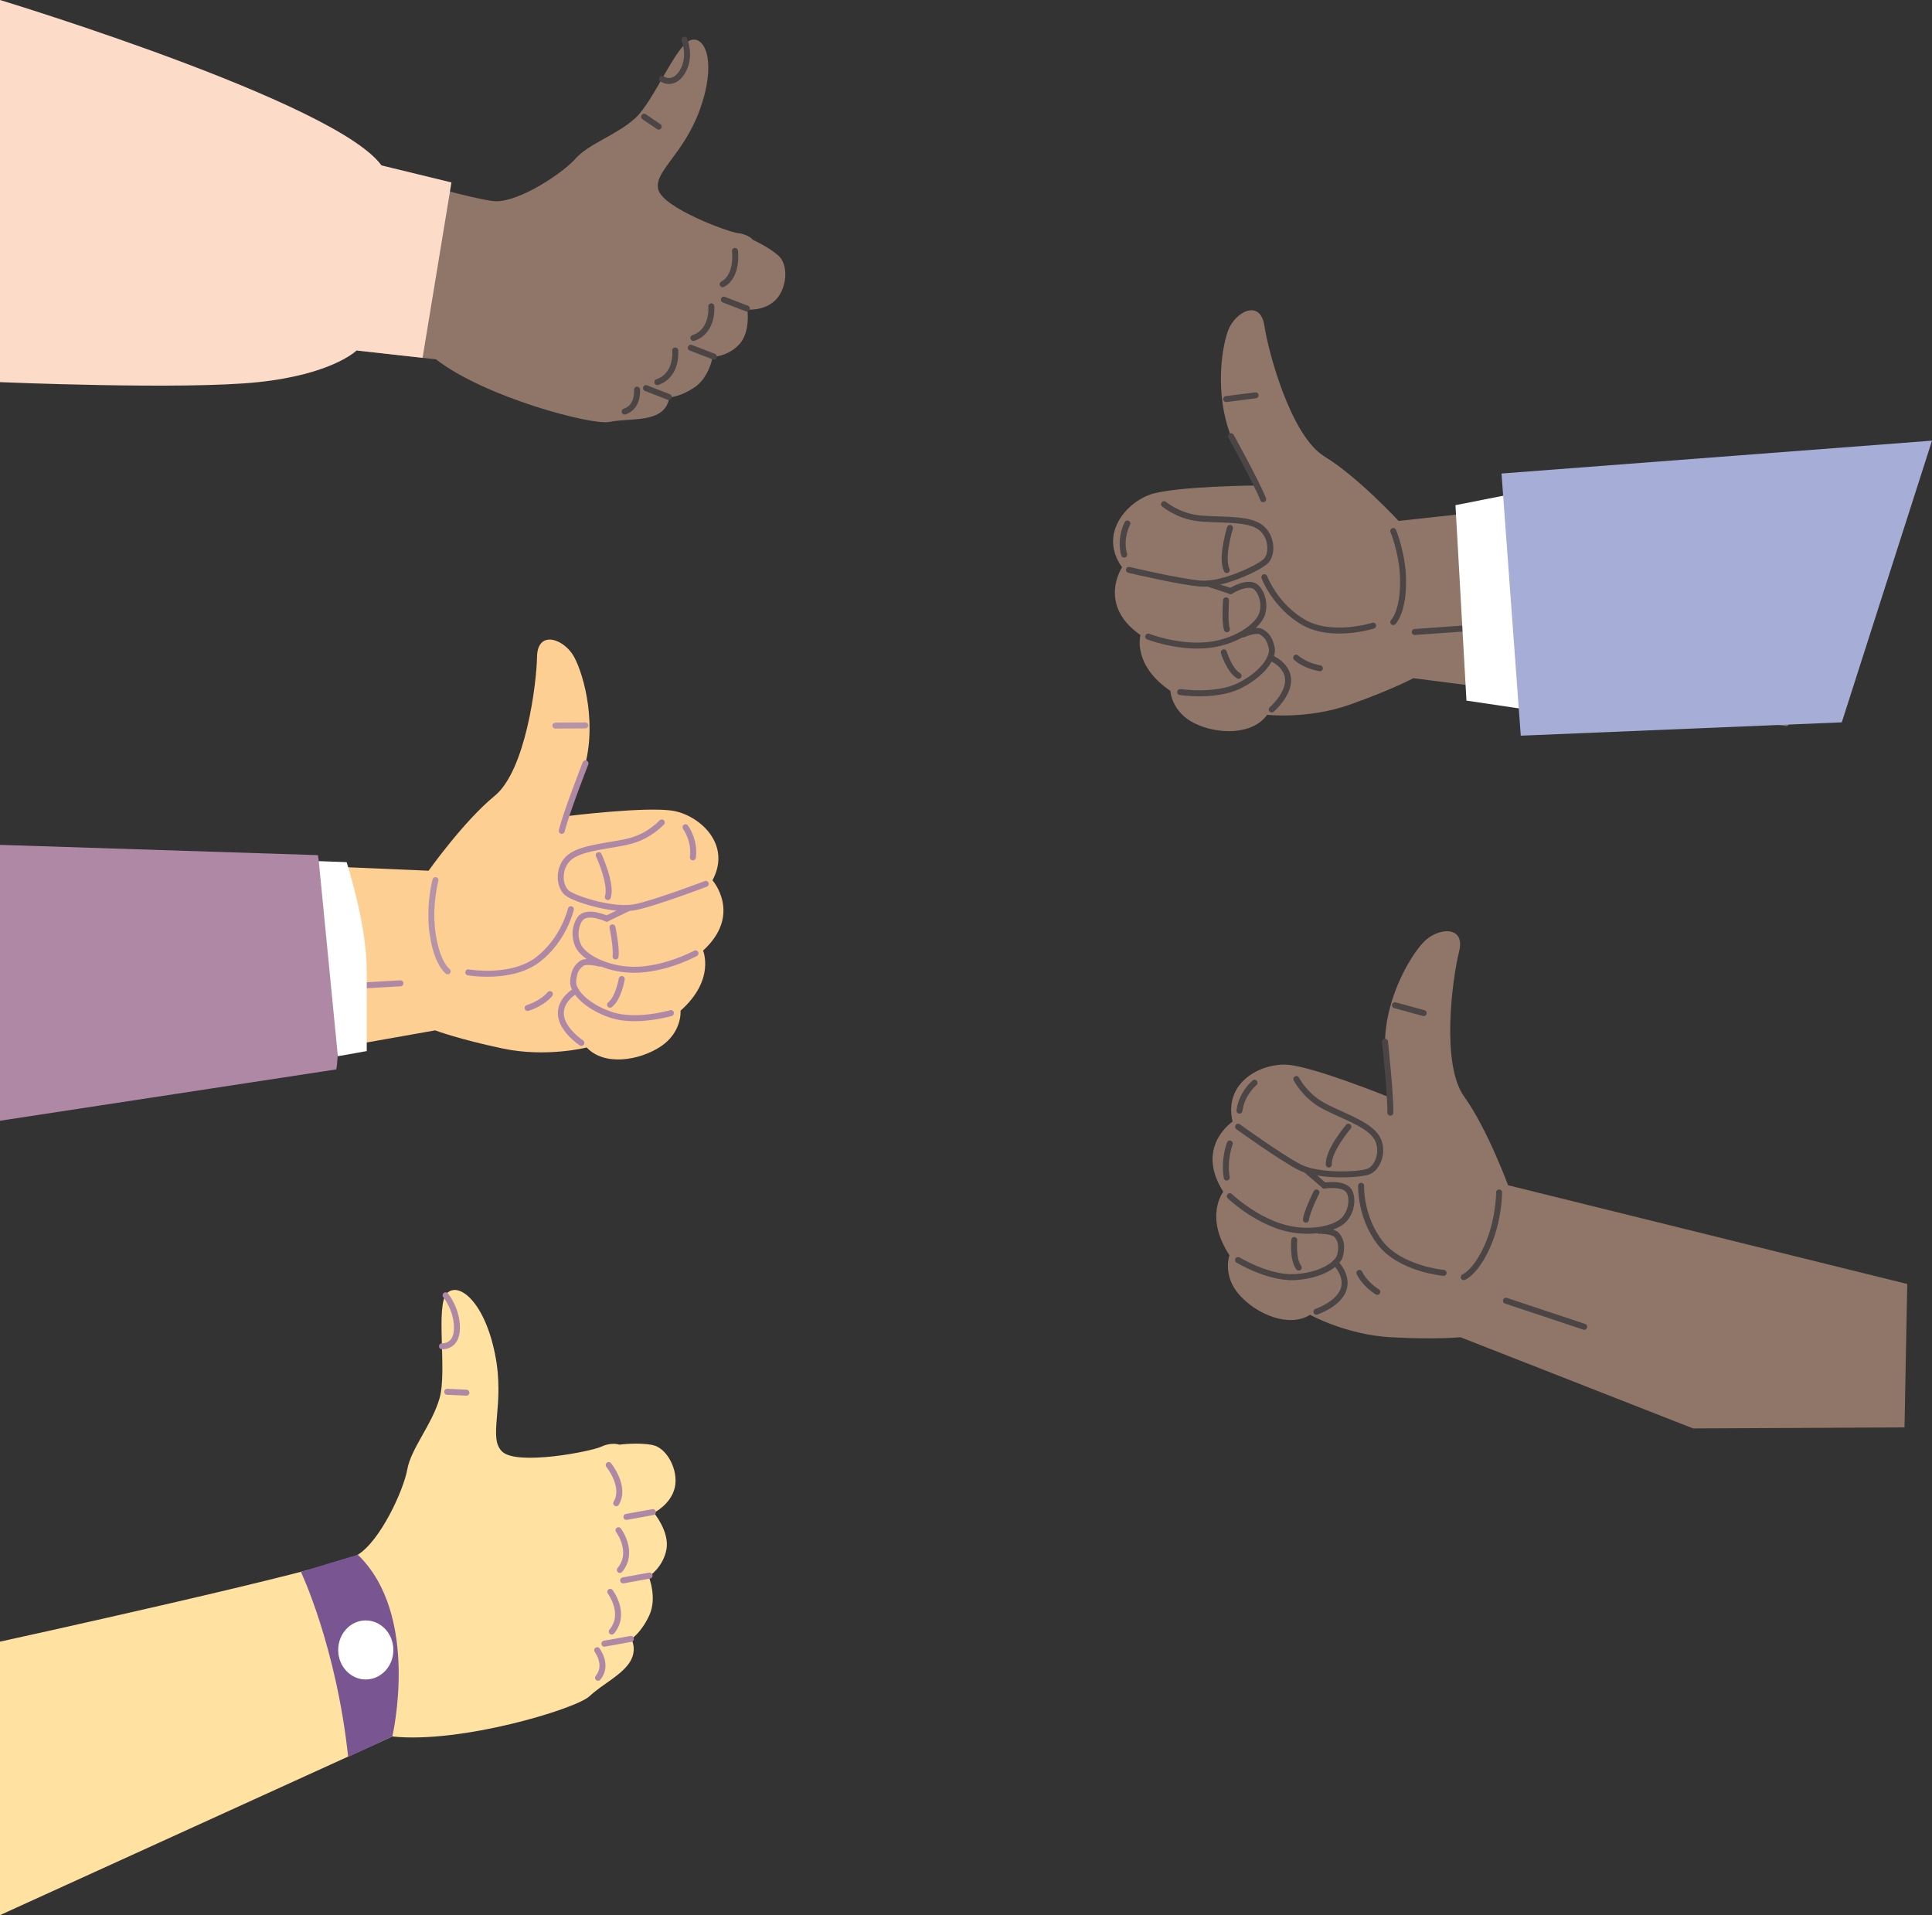 <?xml version="1.0" encoding="utf-8"?>
<!-- Generator: Adobe Illustrator 16.0.0, SVG Export Plug-In . SVG Version: 6.00 Build 0)  -->
<!DOCTYPE svg PUBLIC "-//W3C//DTD SVG 1.1//EN" "http://www.w3.org/Graphics/SVG/1.1/DTD/svg11.dtd">
<svg version="1.1" id="Layer_1" xmlns="http://www.w3.org/2000/svg" xmlns:xlink="http://www.w3.org/1999/xlink" x="0px" y="0px"
	 width="313.428px" height="310.688px" viewBox="0 0 313.428 310.688" enable-background="new 0 0 313.428 310.688"
	 xml:space="preserve">
<rect x="0" y="0" width="313.428" height="310.688" fill="#333333" stroke="none"/>
<g>
	<path fill="#907669" d="M46.251,23.515c0,0,30.388,9.134,34.264,9.134c3.903,0,10.733-4.525,12.88-6.94
		c2.147-2.416,6.58-3.748,9.674-6.552c3.066-2.804,6.691-12.16,9.116-12.687c2.397-0.528,4.015,3.998,1.338,11.354
		c-2.677,7.357-7.527,10.022-6.719,12.966c0.809,2.941,11.152,6.801,12.88,7.023c1.756,0.193,2.481,1.11,2.481,1.11
		s2.564,1.138,4.182,2.609c1.589,1.472,1.338,5.22-0.474,7.079c-1.812,1.889-4.628,1.611-4.628,1.611s0.53,3.608-1.282,5.607
		s-4.349,2.082-4.349,2.082s-0.558,3.332-2.955,4.941c-2.426,1.611-4.098,1.611-4.098,1.611s-0.056,1.971-2.203,2.887
		s-4.851,0.583-7.583,1.11c-2.76,0.527-19.989-3.942-28.046-10.161l-26.82-2.998l-0.139-32.399L46.251,23.515z"/>
	<path fill="none" stroke="#4C4545" stroke-width="0.972" stroke-linecap="round" stroke-miterlimit="10" d="M111.042,6.441
		c0,0,1.143,2.832-0.362,5.247c-1.505,2.388-3.29,1.11-3.29,1.11"/>
	
		<line fill="none" stroke="#4C4545" stroke-width="0.972" stroke-linecap="round" stroke-miterlimit="10" x1="104.491" y1="18.935" x2="106.861" y2="20.544"/>
	<path fill="none" stroke="#4C4545" stroke-width="0.972" stroke-linecap="round" stroke-miterlimit="10" d="M119.239,40.7
		c0,0,0.53,4.054-2.007,5.414"/>
	
		<line fill="none" stroke="#4C4545" stroke-width="0.972" stroke-linecap="round" stroke-miterlimit="10" x1="121.163" y1="50.056" x2="117.427" y2="48.612"/>
	<path fill="none" stroke="#4C4545" stroke-width="0.972" stroke-linecap="round" stroke-miterlimit="10" d="M115.392,49.695
		c0,0,0.391,4.026-2.899,5.136"/>
	
		<line fill="none" stroke="#4C4545" stroke-width="0.972" stroke-linecap="round" stroke-miterlimit="10" x1="115.81" y1="57.857" x2="112.074" y2="56.414"/>
	
		<line fill="none" stroke="#4C4545" stroke-width="0.972" stroke-linecap="round" stroke-miterlimit="10" x1="108.505" y1="64.409" x2="104.798" y2="62.965"/>
	<path fill="none" stroke="#4C4545" stroke-width="0.972" stroke-linecap="round" stroke-miterlimit="10" d="M109.537,56.858
		c0,0,0.418,3.998-2.899,5.136"/>
	<path fill="none" stroke="#4C4545" stroke-width="0.972" stroke-linecap="round" stroke-miterlimit="10" d="M103.348,63.215
		c0,0,0.278,2.776-2.007,3.554"/>
	<path fill="#FDDBC9" d="M0,0c0,0,59.773,18.129,62.617,28.262l-4.768,28.596c0,0-3.875,3.859-15.947,5.136
		c-12.072,1.277-41.902,0-41.902,0V0z"/>
	<path fill="#FDDBC9" d="M59.55,26.264l13.688,3.332l-4.684,28.456l-10.706-1.193C57.849,56.858,54.587,36.286,59.55,26.264
		L59.55,26.264z"/>
	<path fill="#FFE1A1" d="M58.044,252.222c3.624-2.221,7.388-10.355,8.029-13.826c0.613-3.441,3.986-7.217,5.241-11.576
		c1.254-4.387-0.725-15.158,1.227-17.047c1.924-1.859,6.05,1.443,7.75,9.828c1.729,8.385-1.255,13.631,1.199,15.908
		c2.425,2.277,14.274,0,16.03-0.805c1.729-0.805,2.956-0.334,2.956-0.334s3.039-0.416,5.38,0.057
		c2.342,0.443,4.238,4.08,3.625,6.857c-0.613,2.775-3.401,4.135-3.401,4.135s2.565,3.055,2.035,5.941
		c-0.53,2.916-2.872,4.414-2.872,4.414s1.422,3.416,0.083,6.303c-1.338,2.859-2.899,3.803-2.899,3.803s1.087,1.889-0.39,3.971
		s-4.182,3.275-6.44,5.357c-2.258,2.055-20.881,7.691-31.95,6.498L0,310.688v-44.363C0,266.325,54.42,254.415,58.044,252.222
		L58.044,252.222z"/>
	<path fill="none" stroke="#AF88A6" stroke-width="0.972" stroke-linecap="round" stroke-miterlimit="10" d="M72.291,210.134
		c0,0,1.868,2.248,1.84,5.357c-0.028,3.109-2.426,2.916-2.426,2.916"/>
	
		<line fill="none" stroke="#AF88A6" stroke-width="0.972" stroke-linecap="round" stroke-miterlimit="10" x1="72.542" y1="225.792" x2="75.664" y2="225.931"/>
	<path fill="none" stroke="#AF88A6" stroke-width="0.972" stroke-linecap="round" stroke-miterlimit="10" d="M98.748,237.675
		c0,0,2.843,3.471,1.227,6.189"/>
	
		<line fill="none" stroke="#AF88A6" stroke-width="0.972" stroke-linecap="round" stroke-miterlimit="10" x1="105.913" y1="245.31" x2="101.62" y2="246.087"/>
	<path fill="none" stroke="#AF88A6" stroke-width="0.972" stroke-linecap="round" stroke-miterlimit="10" d="M100.337,248.251
		c0,0,2.648,3.527,0.223,6.441"/>
	
		<line fill="none" stroke="#AF88A6" stroke-width="0.972" stroke-linecap="round" stroke-miterlimit="10" x1="105.383" y1="255.608" x2="101.09" y2="256.386"/>
	
		<line fill="none" stroke="#AF88A6" stroke-width="0.972" stroke-linecap="round" stroke-miterlimit="10" x1="102.344" y1="265.88" x2="98.051" y2="266.657"/>
	<path fill="none" stroke="#AF88A6" stroke-width="0.972" stroke-linecap="round" stroke-miterlimit="10" d="M98.999,258.247
		c0,0,2.677,3.525,0.251,6.439"/>
	<path fill="none" stroke="#AF88A6" stroke-width="0.972" stroke-linecap="round" stroke-miterlimit="10" d="M96.88,267.714
		c0,0,1.84,2.441,0.14,4.469"/>
	<path fill="#795692" d="M48.816,254.997c0,0,5.743,12.078,7.667,30.039l7.165-3.33c0,0,4.6-19.656-5.604-29.484L48.816,254.997z"/>
	<path fill="#FFFFFF" d="M63.815,267.685c0,2.639-2.007,4.775-4.489,4.775c-2.453,0-4.46-2.137-4.46-4.775
		c0-2.664,2.007-4.803,4.46-4.803C61.808,262.882,63.815,265.021,63.815,267.685L63.815,267.685z"/>
	<path fill="#FECF92" d="M0,138.285l69.531,2.971c0,0,5.687-8.023,10.706-12.132c5.018-4.082,6.802-18.074,6.886-22.571
		c0.084-4.497,4.489-2.888,6.05,0.083c1.589,2.971,3.875,11.299,1.338,18.823c-2.565,7.523-2.509,6.94-2.509,6.94
		s13.131-1.638,17.341-0.833c4.21,0.806,9.368,5.414,6.245,11.244c0,0,4.879,5.552-1.533,11.41c0,0,2.035,4.692-3.652,9.745
		c0,0,0.307,3.442-3.206,5.803c-3.541,2.332-9.2,3.191-12.016,0.166c0,0-6.523,1.666-13.633,0.166
		c-7.109-1.498-10.957-2.943-10.957-2.943L0,179.651V138.285z"/>
	<path fill="none" stroke="#AF88A6" stroke-width="0.972" stroke-linecap="round" stroke-miterlimit="10" d="M107.362,133.426
		c0,0-1.951,2.138-4.99,2.971c-3.039,0.832-7.694,0.972-9.841,2.582c-2.146,1.609-1.924,5.08-0.307,6.052
		c1.589,0.999,7.583,2.86,10.957,2.11c3.346-0.723,11.319-3.748,11.319-3.748"/>
	<path fill="none" stroke="#AF88A6" stroke-width="0.972" stroke-linecap="round" stroke-miterlimit="10" d="M112.827,154.665
		c0,0-4.265,2.332-9.005,2.637c-4.767,0.307-9.172-1.887-10.064-3.969c-0.892-2.083-0.028-4.055,0.613-4.554
		c1.283-1.027,4.042,0.25,4.042,0.25"/>
	
		<line fill="none" stroke="#AF88A6" stroke-width="0.972" stroke-linecap="round" stroke-miterlimit="10" x1="98.413" y1="149.029" x2="101.982" y2="147.307"/>
	<path fill="none" stroke="#AF88A6" stroke-width="0.972" stroke-linecap="round" stroke-miterlimit="10" d="M108.84,164.354
		c0,0-5.576,1.637-9.646,0.305c-4.07-1.359-6.329-3.859-6.217-5.469c0.139-1.61,0.558-2.249,1.338-2.859
		c0.781-0.611,2.983,0,2.983,0"/>
	<path fill="none" stroke="#AF88A6" stroke-width="0.972" stroke-linecap="round" stroke-miterlimit="10" d="M94.315,169.185
		c0,0-3.123-2.055-3.317-4.553c-0.195-2.527,2.425-3.914,2.425-3.914"/>
	<path fill="none" stroke="#AF88A6" stroke-width="0.972" stroke-linecap="round" stroke-miterlimit="10" d="M92.614,147.502
		c0,0-1.115,4.941-5.408,8.217c-4.321,3.248-11.235,2.027-11.235,2.027"/>
	<path fill="none" stroke="#AF88A6" stroke-width="0.972" stroke-linecap="round" stroke-miterlimit="10" d="M94.984,123.848
		c0,0-3.15,8.023-3.848,10.938"/>
	<path fill="none" stroke="#AF88A6" stroke-width="0.972" stroke-linecap="round" stroke-miterlimit="10" d="M89.213,161.272
		c0,0-1.143,1.471-3.625,2.248"/>
	<path fill="none" stroke="#AF88A6" stroke-width="0.972" stroke-linecap="round" stroke-miterlimit="10" d="M111.21,134.204
		c0,0,1.561,2.082,1.199,4.887"/>
	<path fill="none" stroke="#AF88A6" stroke-width="0.972" stroke-linecap="round" stroke-miterlimit="10" d="M100.867,158.829
		c0,0-0.53,3.109-1.896,4.164"/>
	<path fill="none" stroke="#AF88A6" stroke-width="0.972" stroke-linecap="round" stroke-miterlimit="10" d="M99.361,150.444
		c0,0,0.697,3.388,0.501,4.721"/>
	<path fill="none" stroke="#AF88A6" stroke-width="0.972" stroke-linecap="round" stroke-miterlimit="10" d="M97.131,138.729
		c0,0,2.175,4.664,1.478,6.802"/>
	<path fill="none" stroke="#B594A9" stroke-width="0.972" stroke-linecap="round" stroke-miterlimit="10" d="M70.646,142.782
		c0,0-1.171,4.332-0.418,8.968c0.725,4.636,2.397,5.83,2.397,5.83"/>
	
		<line fill="none" stroke="#B594A9" stroke-width="0.972" stroke-linecap="round" stroke-miterlimit="10" x1="94.956" y1="117.685" x2="90.105" y2="117.713"/>
	
		<line fill="none" stroke="#AF88A6" stroke-width="0.972" stroke-linecap="round" stroke-miterlimit="10" x1="64.958" y1="159.522" x2="51.576" y2="160.299"/>
	<path fill="#AF88A6" d="M51.576,138.729c0,0,4.321,26.958,2.983,34.758L0,181.817v-44.754L51.576,138.729z"/>
	<path fill="#FFFFFF" d="M51.716,139.701l4.517,0.167c0,0,3.262,10.105,3.262,17.462s0,13.187,0,13.187l-4.684,0.834L51.716,139.701
		z"/>
	<path fill="#907669" d="M309.413,208.302l-64.763-16.02c0,0-3.373-9.189-7.137-14.408c-3.764-5.246-1.896-19.157-0.809-23.487
		c1.115-4.359-3.568-3.943-5.827-1.472c-2.286,2.442-6.635,9.856-6.161,17.74c0.502,7.912,0.613,7.33,0.613,7.33
		s-12.211-4.941-16.448-5.248c-4.266-0.305-10.427,2.805-8.922,9.219c0,0-6.161,4.08-1.505,11.381c0,0-3.15,3.971,1.003,10.301
		c0,0-1.198,3.248,1.59,6.412c2.76,3.139,8.029,5.414,11.485,3.25c0,0,5.855,3.248,13.076,3.637c7.248,0.416,11.318,0,11.318,0
		l37.748,14.797l34.292-0.166L309.413,208.302z"/>
	<path fill="none" stroke="#4C4545" stroke-width="0.972" stroke-linecap="round" stroke-miterlimit="10" d="M210.304,175.042
		c0,0,1.31,2.555,4.015,4.137c2.704,1.582,7.137,2.887,8.781,4.998c1.673,2.109,0.53,5.414-1.254,5.941s-8.058,0.777-11.097-0.807
		c-3.038-1.582-9.896-6.523-9.896-6.523"/>
	<path fill="none" stroke="#4C4545" stroke-width="0.972" stroke-linecap="round" stroke-miterlimit="10" d="M199.514,194.06
		c0,0,3.514,3.359,8.002,4.859c4.488,1.525,9.312,0.527,10.705-1.25c1.395-1.777,1.088-3.887,0.586-4.525
		c-0.976-1.305-3.959-0.805-3.959-0.805"/>
	
		<line fill="none" stroke="#4C4545" stroke-width="0.972" stroke-linecap="round" stroke-miterlimit="10" x1="214.848" y1="192.339" x2="211.864" y2="189.784"/>
	<path fill="none" stroke="#4C4545" stroke-width="0.972" stroke-linecap="round" stroke-miterlimit="10" d="M200.853,204.415
		c0,0,4.935,2.998,9.2,2.775c4.266-0.25,7.081-2.082,7.388-3.664s0.056-2.332-0.529-3.109c-0.614-0.777-2.899-0.75-2.899-0.75"/>
	<path fill="none" stroke="#4C4545" stroke-width="0.972" stroke-linecap="round" stroke-miterlimit="10" d="M213.565,212.8
		c0,0,3.54-1.195,4.377-3.555c0.836-2.359-1.311-4.387-1.311-4.387"/>
	<path fill="none" stroke="#4C4545" stroke-width="0.972" stroke-linecap="round" stroke-miterlimit="10" d="M220.813,192.366
		c0,0-0.195,5.053,3.095,9.273c3.29,4.246,10.287,4.857,10.287,4.857"/>
	<path fill="none" stroke="#4C4545" stroke-width="0.972" stroke-linecap="round" stroke-miterlimit="10" d="M224.688,168.991
		c0,0,0.921,8.551,0.864,11.52"/>
	<path fill="none" stroke="#4C4545" stroke-width="0.972" stroke-linecap="round" stroke-miterlimit="10" d="M220.535,206.497
		c0,0,0.725,1.693,2.899,3.082"/>
	<path fill="none" stroke="#4C4545" stroke-width="0.972" stroke-linecap="round" stroke-miterlimit="10" d="M203.528,175.653
		c0,0-2.063,1.666-2.453,4.525"/>
	<path fill="none" stroke="#4C4545" stroke-width="0.972" stroke-linecap="round" stroke-miterlimit="10" d="M199.514,185.509
		c0,0-1.003,2.527-0.501,5.525"/>
	<path fill="none" stroke="#4C4545" stroke-width="0.972" stroke-linecap="round" stroke-miterlimit="10" d="M209.969,201.167
		c0,0-0.307,3.109,0.725,4.469"/>
	<path fill="none" stroke="#4C4545" stroke-width="0.972" stroke-linecap="round" stroke-miterlimit="10" d="M213.565,193.448
		c0,0-1.562,3.109-1.701,4.414"/>
	<path fill="none" stroke="#4C4545" stroke-width="0.972" stroke-linecap="round" stroke-miterlimit="10" d="M218.751,182.788
		c0,0-3.318,3.887-3.179,6.135"/>
	<path fill="none" stroke="#4C4545" stroke-width="0.972" stroke-linecap="round" stroke-miterlimit="10" d="M243.2,193.448
		c0,0,0,4.498-1.923,8.773c-1.924,4.275-3.819,4.969-3.819,4.969"/>
	
		<line fill="none" stroke="#4C4545" stroke-width="0.972" stroke-linecap="round" stroke-miterlimit="10" x1="226.306" y1="163.077" x2="230.962" y2="164.354"/>
	
		<line fill="none" stroke="#4C4545" stroke-width="0.972" stroke-linecap="round" stroke-miterlimit="10" x1="244.315" y1="211.022" x2="257.001" y2="215.243"/>
	<path fill="#907669" d="M270.188,79.79l-43.296,4.719c0,0-6.58-7.135-12.044-10.466c-5.437-3.358-9.061-16.823-9.729-21.21
		c-0.67-4.387-4.768-2.277-5.911,0.86c-1.143,3.138-2.286,11.55,1.171,18.601c3.485,7.023,3.346,6.469,3.346,6.469
		s-13.047,0.111-17.062,1.443c-4.015,1.361-8.447,6.524-4.628,11.827c0,0-4.07,6.079,2.982,10.993c0,0-1.365,4.831,4.852,9.051
		c0,0,0.167,3.415,3.931,5.275c3.736,1.832,9.423,1.916,11.765-1.389c0,0,6.607,0.75,13.383-1.638
		c6.774-2.388,10.343-4.304,10.343-4.304l60.609,7.773l7.192-5.969L270.188,79.79z"/>
	<path fill="none" stroke="#4C4545" stroke-width="0.972" stroke-linecap="round" stroke-miterlimit="10" d="M188.837,81.788
		c0,0,2.202,1.833,5.297,2.25c3.066,0.416,7.639-0.057,9.952,1.248c2.314,1.306,2.537,4.748,1.115,5.887
		c-1.422,1.166-7.081,3.803-10.454,3.498c-3.401-0.277-11.598-2.221-11.598-2.221"/>
	<path fill="none" stroke="#4C4545" stroke-width="0.972" stroke-linecap="round" stroke-miterlimit="10" d="M186.271,103.276
		c0,0,4.488,1.75,9.172,1.416c4.712-0.305,8.755-3.054,9.34-5.191c0.586-2.166-0.502-3.97-1.198-4.387
		c-1.395-0.832-3.932,0.777-3.932,0.777"/>
	
		<line fill="none" stroke="#4C4545" stroke-width="0.972" stroke-linecap="round" stroke-miterlimit="10" x1="199.653" y1="95.891" x2="195.945" y2="94.67"/>
	<path fill="none" stroke="#4C4545" stroke-width="0.972" stroke-linecap="round" stroke-miterlimit="10" d="M191.457,112.272
		c0,0,5.688,0.859,9.479-0.973c3.82-1.859,5.716-4.608,5.381-6.163c-0.334-1.555-0.864-2.138-1.7-2.638
		c-0.837-0.5-2.928,0.417-2.928,0.417"/>
	<path fill="none" stroke="#4C4545" stroke-width="0.972" stroke-linecap="round" stroke-miterlimit="10" d="M206.316,115.103
		c0,0,2.788-2.415,2.648-4.914c-0.139-2.471-2.899-3.498-2.899-3.498"/>
	<path fill="none" stroke="#4C4545" stroke-width="0.972" stroke-linecap="round" stroke-miterlimit="10" d="M205.118,93.643
		c0,0,1.756,4.691,6.384,7.329c4.656,2.638,11.264,0.527,11.264,0.527"/>
	<path fill="none" stroke="#4C4545" stroke-width="0.972" stroke-linecap="round" stroke-miterlimit="10" d="M199.709,70.766
		c0,0,4.126,7.469,5.214,10.217"/>
	<path fill="none" stroke="#4C4545" stroke-width="0.972" stroke-linecap="round" stroke-miterlimit="10" d="M210.275,106.691
		c0,0,1.311,1.277,3.848,1.722"/>
	<path fill="none" stroke="#4C4545" stroke-width="0.972" stroke-linecap="round" stroke-miterlimit="10" d="M182.898,84.925
		c0,0-1.282,2.276-0.53,5.053"/>
	<path fill="none" stroke="#4C4545" stroke-width="0.972" stroke-linecap="round" stroke-miterlimit="10" d="M198.538,105.831
		c0,0,0.92,2.943,2.397,3.803"/>
	<path fill="none" stroke="#4C4545" stroke-width="0.972" stroke-linecap="round" stroke-miterlimit="10" d="M198.9,97.391
		c0,0-0.251,3.441,0.14,4.691"/>
	<path fill="none" stroke="#4C4545" stroke-width="0.972" stroke-linecap="round" stroke-miterlimit="10" d="M199.542,85.647
		c0,0-1.506,4.831-0.529,6.83"/>
	<path fill="none" stroke="#4C4545" stroke-width="0.972" stroke-linecap="round" stroke-miterlimit="10" d="M226.027,86.147
		c0,0,1.729,4.109,1.589,8.745c-0.111,4.636-1.589,6.024-1.589,6.024"/>
	
		<line fill="none" stroke="#4C4545" stroke-width="0.972" stroke-linecap="round" stroke-miterlimit="10" x1="198.929" y1="64.743" x2="203.696" y2="64.131"/>
	
		<line fill="none" stroke="#4C4545" stroke-width="0.972" stroke-linecap="round" stroke-miterlimit="10" x1="229.512" y1="102.527" x2="242.755" y2="101.583"/>
	<polygon fill="#FFFFFF" points="236.119,81.956 237.903,113.659 249.307,115.353 245.235,80.151 	"/>
	<polygon fill="#A6ADD7" points="243.591,76.819 246.714,119.35 298.792,117.185 313.428,71.489 	"/>
</g>
</svg>
